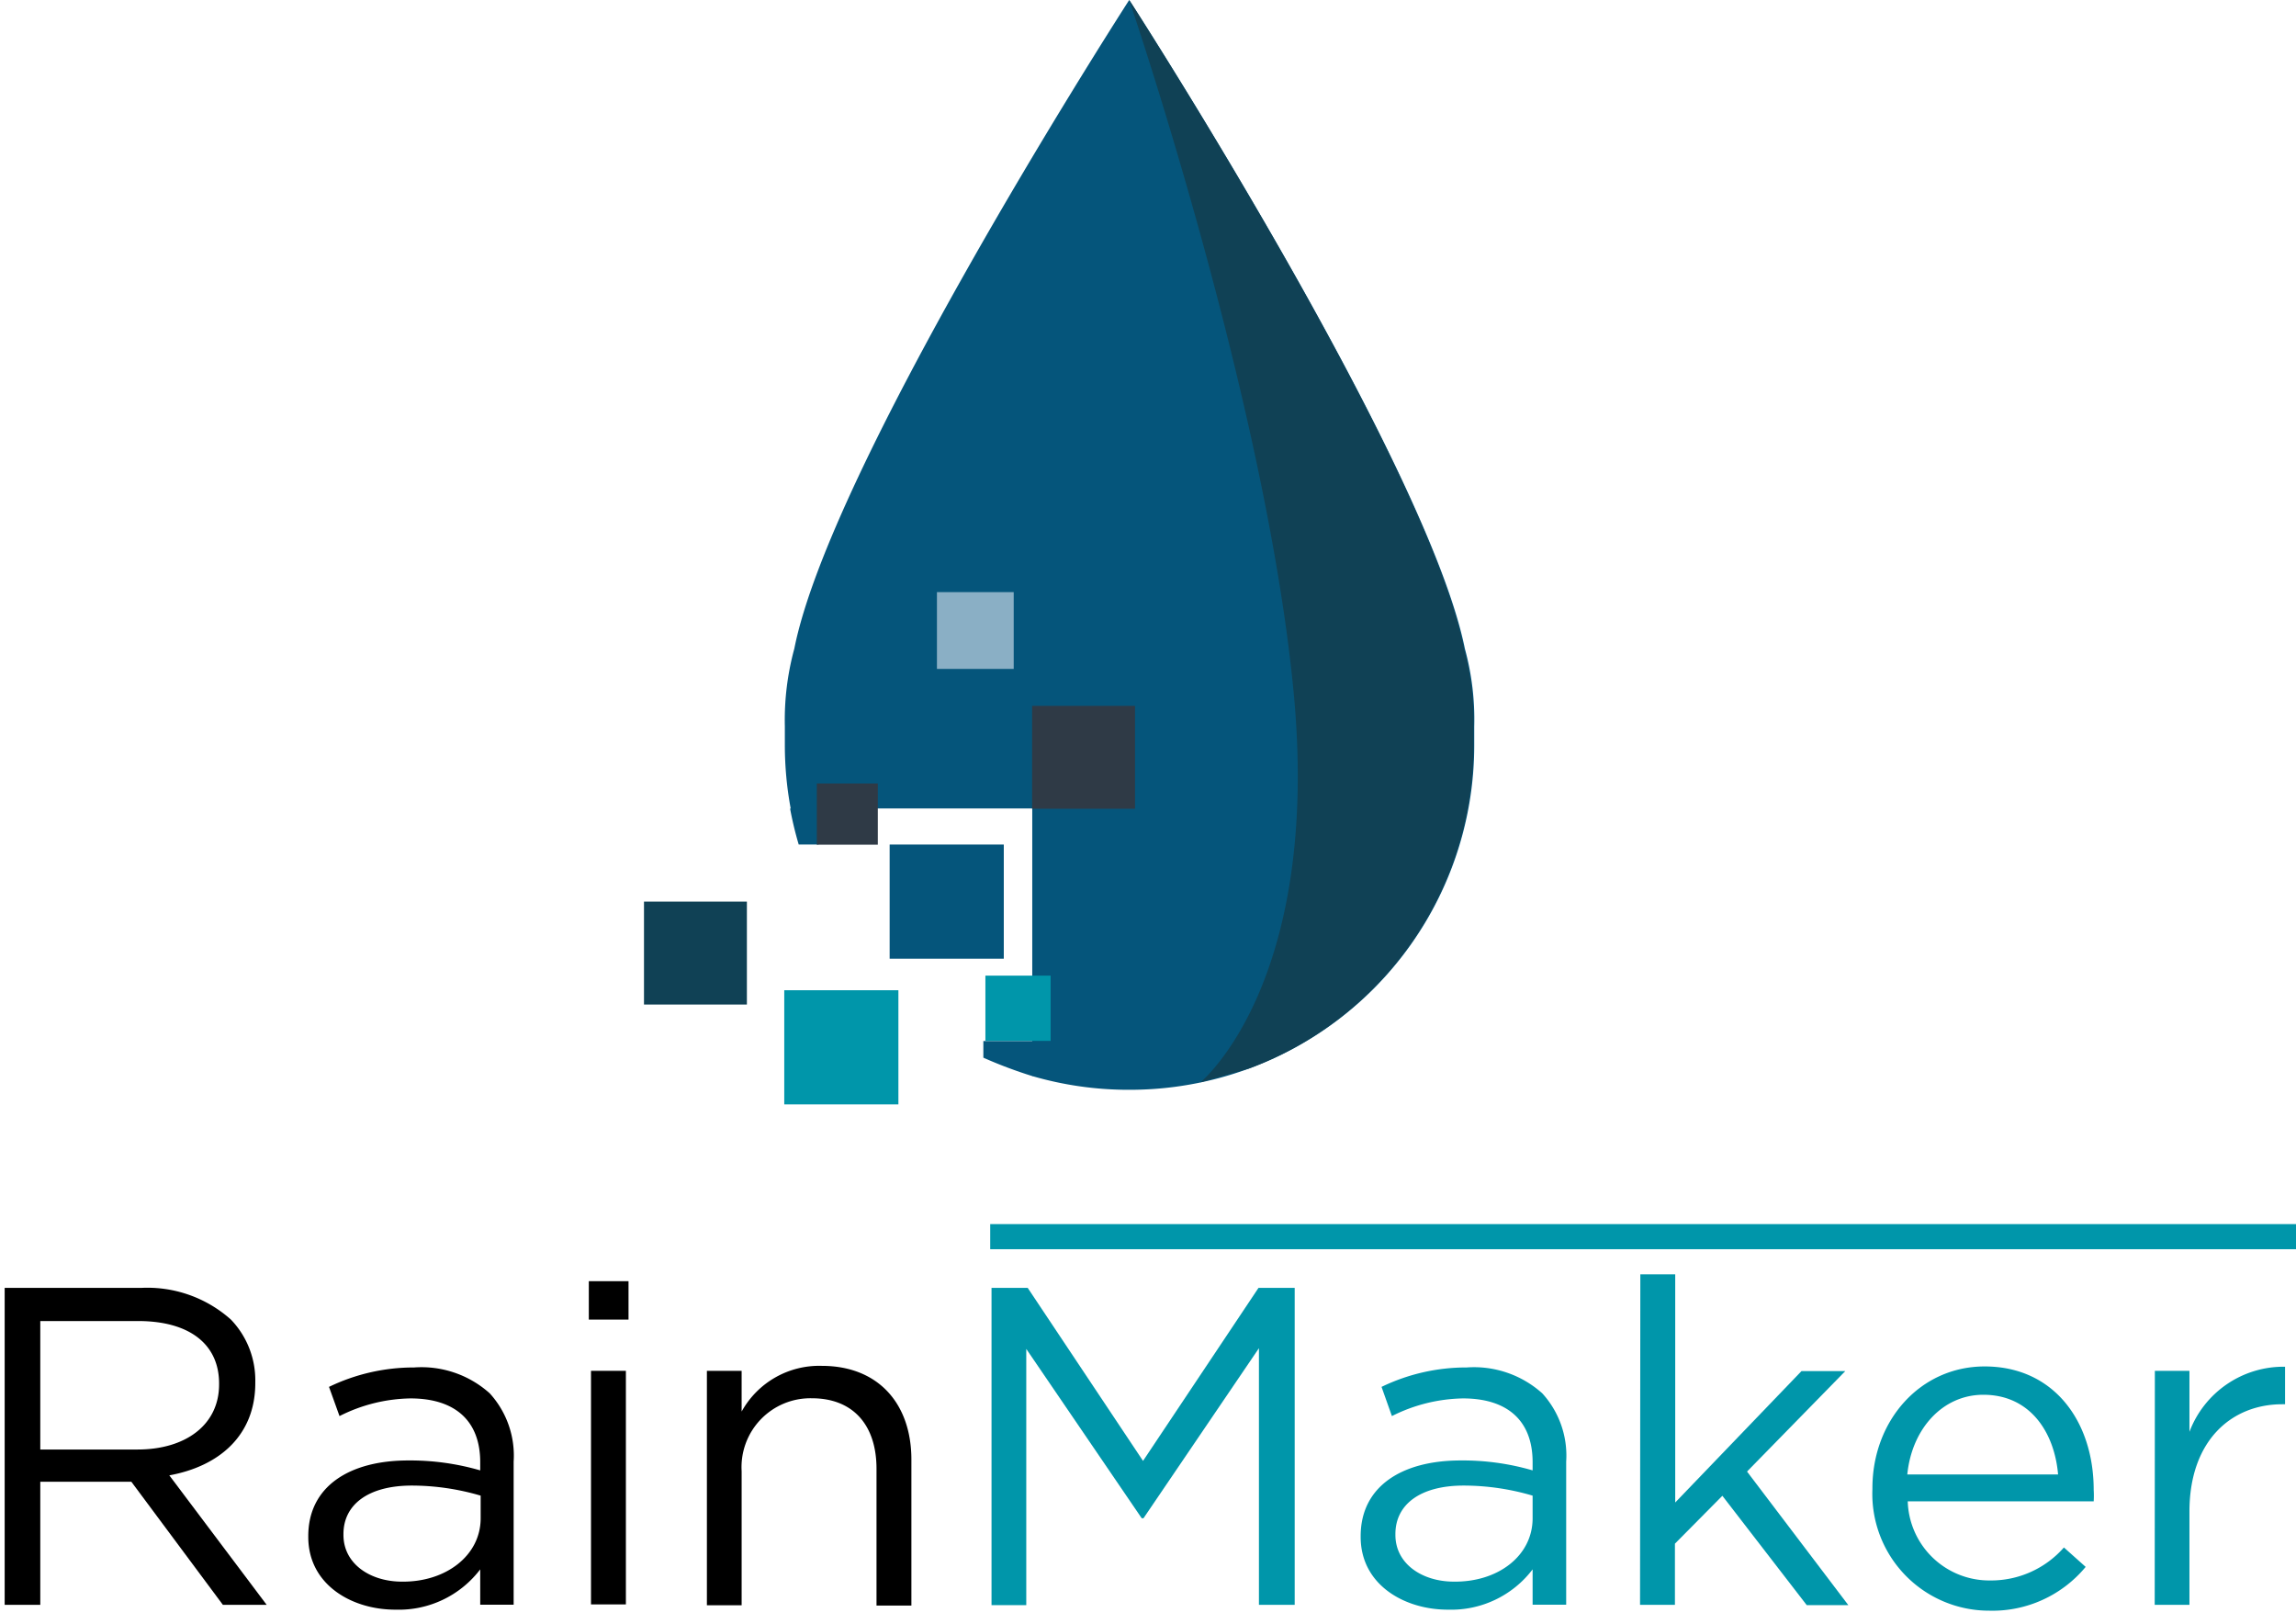 <svg id="Layer_1" data-name="Layer 1" xmlns="http://www.w3.org/2000/svg" viewBox="0 0 157.3 111.25"><defs><style>.cls-1{fill:#05557b;}.cls-2{fill:#8aafc5;}.cls-3{fill:#0096aa;}.cls-4{fill:#2f3a46;}.cls-5{fill:#104155;}</style></defs><title>logo</title><path class="cls-1" d="M101,49.77h0a18.39,18.39,0,0,0-.64-5.33C97.88,32.14,79,2.53,77.46.15L77.36,0l-.08.13c-1.44,2.24-20.43,32-22.86,44.3a18.57,18.57,0,0,0-.65,5.33h0l0,1.29a23.8,23.8,0,0,0,.4,4.33H70.72V73.71a23.6,23.6,0,0,0,6.6.94h.08A23.59,23.59,0,0,0,101,51.06Z"/><path class="cls-1" d="M54.13,55.39a24.15,24.15,0,0,0,.59,2.46h1.36V55.39l-.12-.3H55Z"/><path class="cls-1" d="M70.72,73.71a30.77,30.77,0,0,1-3.35-1.26V71.31h3.35l1.21,1.2.19.61Z"/><rect class="cls-2" x="64.19" y="40.56" width="5.26" height="5.26"/><rect class="cls-1" x="60.95" y="57.85" width="7.82" height="7.82"/><rect class="cls-3" x="53.73" y="67.83" width="7.82" height="7.82"/><rect class="cls-4" x="55.96" y="53.67" width="4.18" height="4.19"/><rect class="cls-3" x="67.51" y="66.83" width="4.47" height="4.47"/><rect class="cls-4" x="70.71" y="48.35" width="7.05" height="7.05"/><rect class="cls-5" x="44.12" y="61.76" width="7.05" height="7.05"/><path class="cls-5" d="M77.36,0l.1.15c1.53,2.38,20.42,32,22.84,44.28a18.57,18.57,0,0,1,.65,5.33h0l0,1.29A23.59,23.59,0,0,1,85.55,73.2l-3.31.94s8.31-6.77,6.38-26.8S77.36,0,77.36,0"/><rect class="cls-3" x="67.84" y="83.85" width="89.46" height="1.72"/><path d="M.32,88.22H9.65a8.6,8.6,0,0,1,6.17,2.17,6,6,0,0,1,1.67,4.28v.07c0,3.59-2.48,5.7-5.89,6.32l6.67,8.87h-3L9,101.5H2.76v8.43H.32ZM9.43,99.29c3.26,0,5.58-1.67,5.58-4.46v-.06c0-2.67-2-4.28-5.55-4.28H2.76v8.8Z"/><path d="M21.12,105.28v-.06c0-3.38,2.79-5.18,6.85-5.18a17.19,17.19,0,0,1,4.93.68v-.56c0-2.88-1.77-4.37-4.78-4.37A11.13,11.13,0,0,0,23.26,97l-.72-2a13.35,13.35,0,0,1,5.83-1.33,7,7,0,0,1,5.18,1.77,6.33,6.33,0,0,1,1.64,4.68v9.8H32.9v-2.42a7,7,0,0,1-5.8,2.76C24.12,110.27,21.12,108.56,21.12,105.28ZM32.93,104v-1.55a16.73,16.73,0,0,0-4.71-.69c-3,0-4.69,1.31-4.69,3.32v.06c0,2,1.86,3.2,4,3.2C30.51,108.38,32.93,106.58,32.93,104Z"/><path d="M40.34,87.76h2.72v2.63H40.34Zm.15,6.14h2.39v16H40.49Z"/><path d="M48.43,93.9h2.38v2.79a6.07,6.07,0,0,1,5.49-3.13c3.88,0,6.14,2.6,6.14,6.42v10H60.05v-9.37c0-3-1.61-4.83-4.43-4.83a4.72,4.72,0,0,0-4.81,5v9.18H48.43Z"/><path class="cls-3" d="M67.93,88.22h2.48l7.9,11.85,7.91-11.85H88.7v21.71H86.25V92.35L78.34,104h-.12l-7.91-11.6v17.55H67.93Z"/><path class="cls-3" d="M93.22,105.28v-.06c0-3.38,2.79-5.18,6.85-5.18a17.08,17.08,0,0,1,4.93.68v-.56c0-2.88-1.76-4.37-4.77-4.37A11.21,11.21,0,0,0,95.36,97l-.71-2a13.32,13.32,0,0,1,5.83-1.33,7,7,0,0,1,5.18,1.77,6.33,6.33,0,0,1,1.64,4.68v9.8H105v-2.42a7,7,0,0,1-5.79,2.76C96.23,110.27,93.22,108.56,93.22,105.28ZM105,104v-1.55a16.75,16.75,0,0,0-4.72-.69c-3,0-4.68,1.31-4.68,3.32v.06c0,2,1.86,3.2,4,3.2C102.62,108.38,105,106.58,105,104Z"/><path class="cls-3" d="M112.38,87.29h2.39v15.63l8.65-9h3l-6.73,6.88,6.94,9.15h-2.85L118,102.46l-3.25,3.28v4.19h-2.39Z"/><path class="cls-3" d="M128.28,102v-.06c0-4.62,3.26-8.34,7.69-8.34,4.75,0,7.47,3.78,7.47,8.46a6.52,6.52,0,0,1,0,.78H130.7a5.59,5.59,0,0,0,5.64,5.42A6.64,6.64,0,0,0,141.4,106l1.49,1.33a8.29,8.29,0,0,1-6.61,3A8,8,0,0,1,128.28,102ZM141,101c-.25-2.91-1.93-5.46-5.12-5.46-2.79,0-4.9,2.33-5.21,5.46Z"/><path class="cls-3" d="M147.63,93.9H150v4.18a6.89,6.89,0,0,1,6.55-4.46v2.57h-.19c-3.5,0-6.36,2.51-6.36,7.35v6.39h-2.38Z"/></svg>